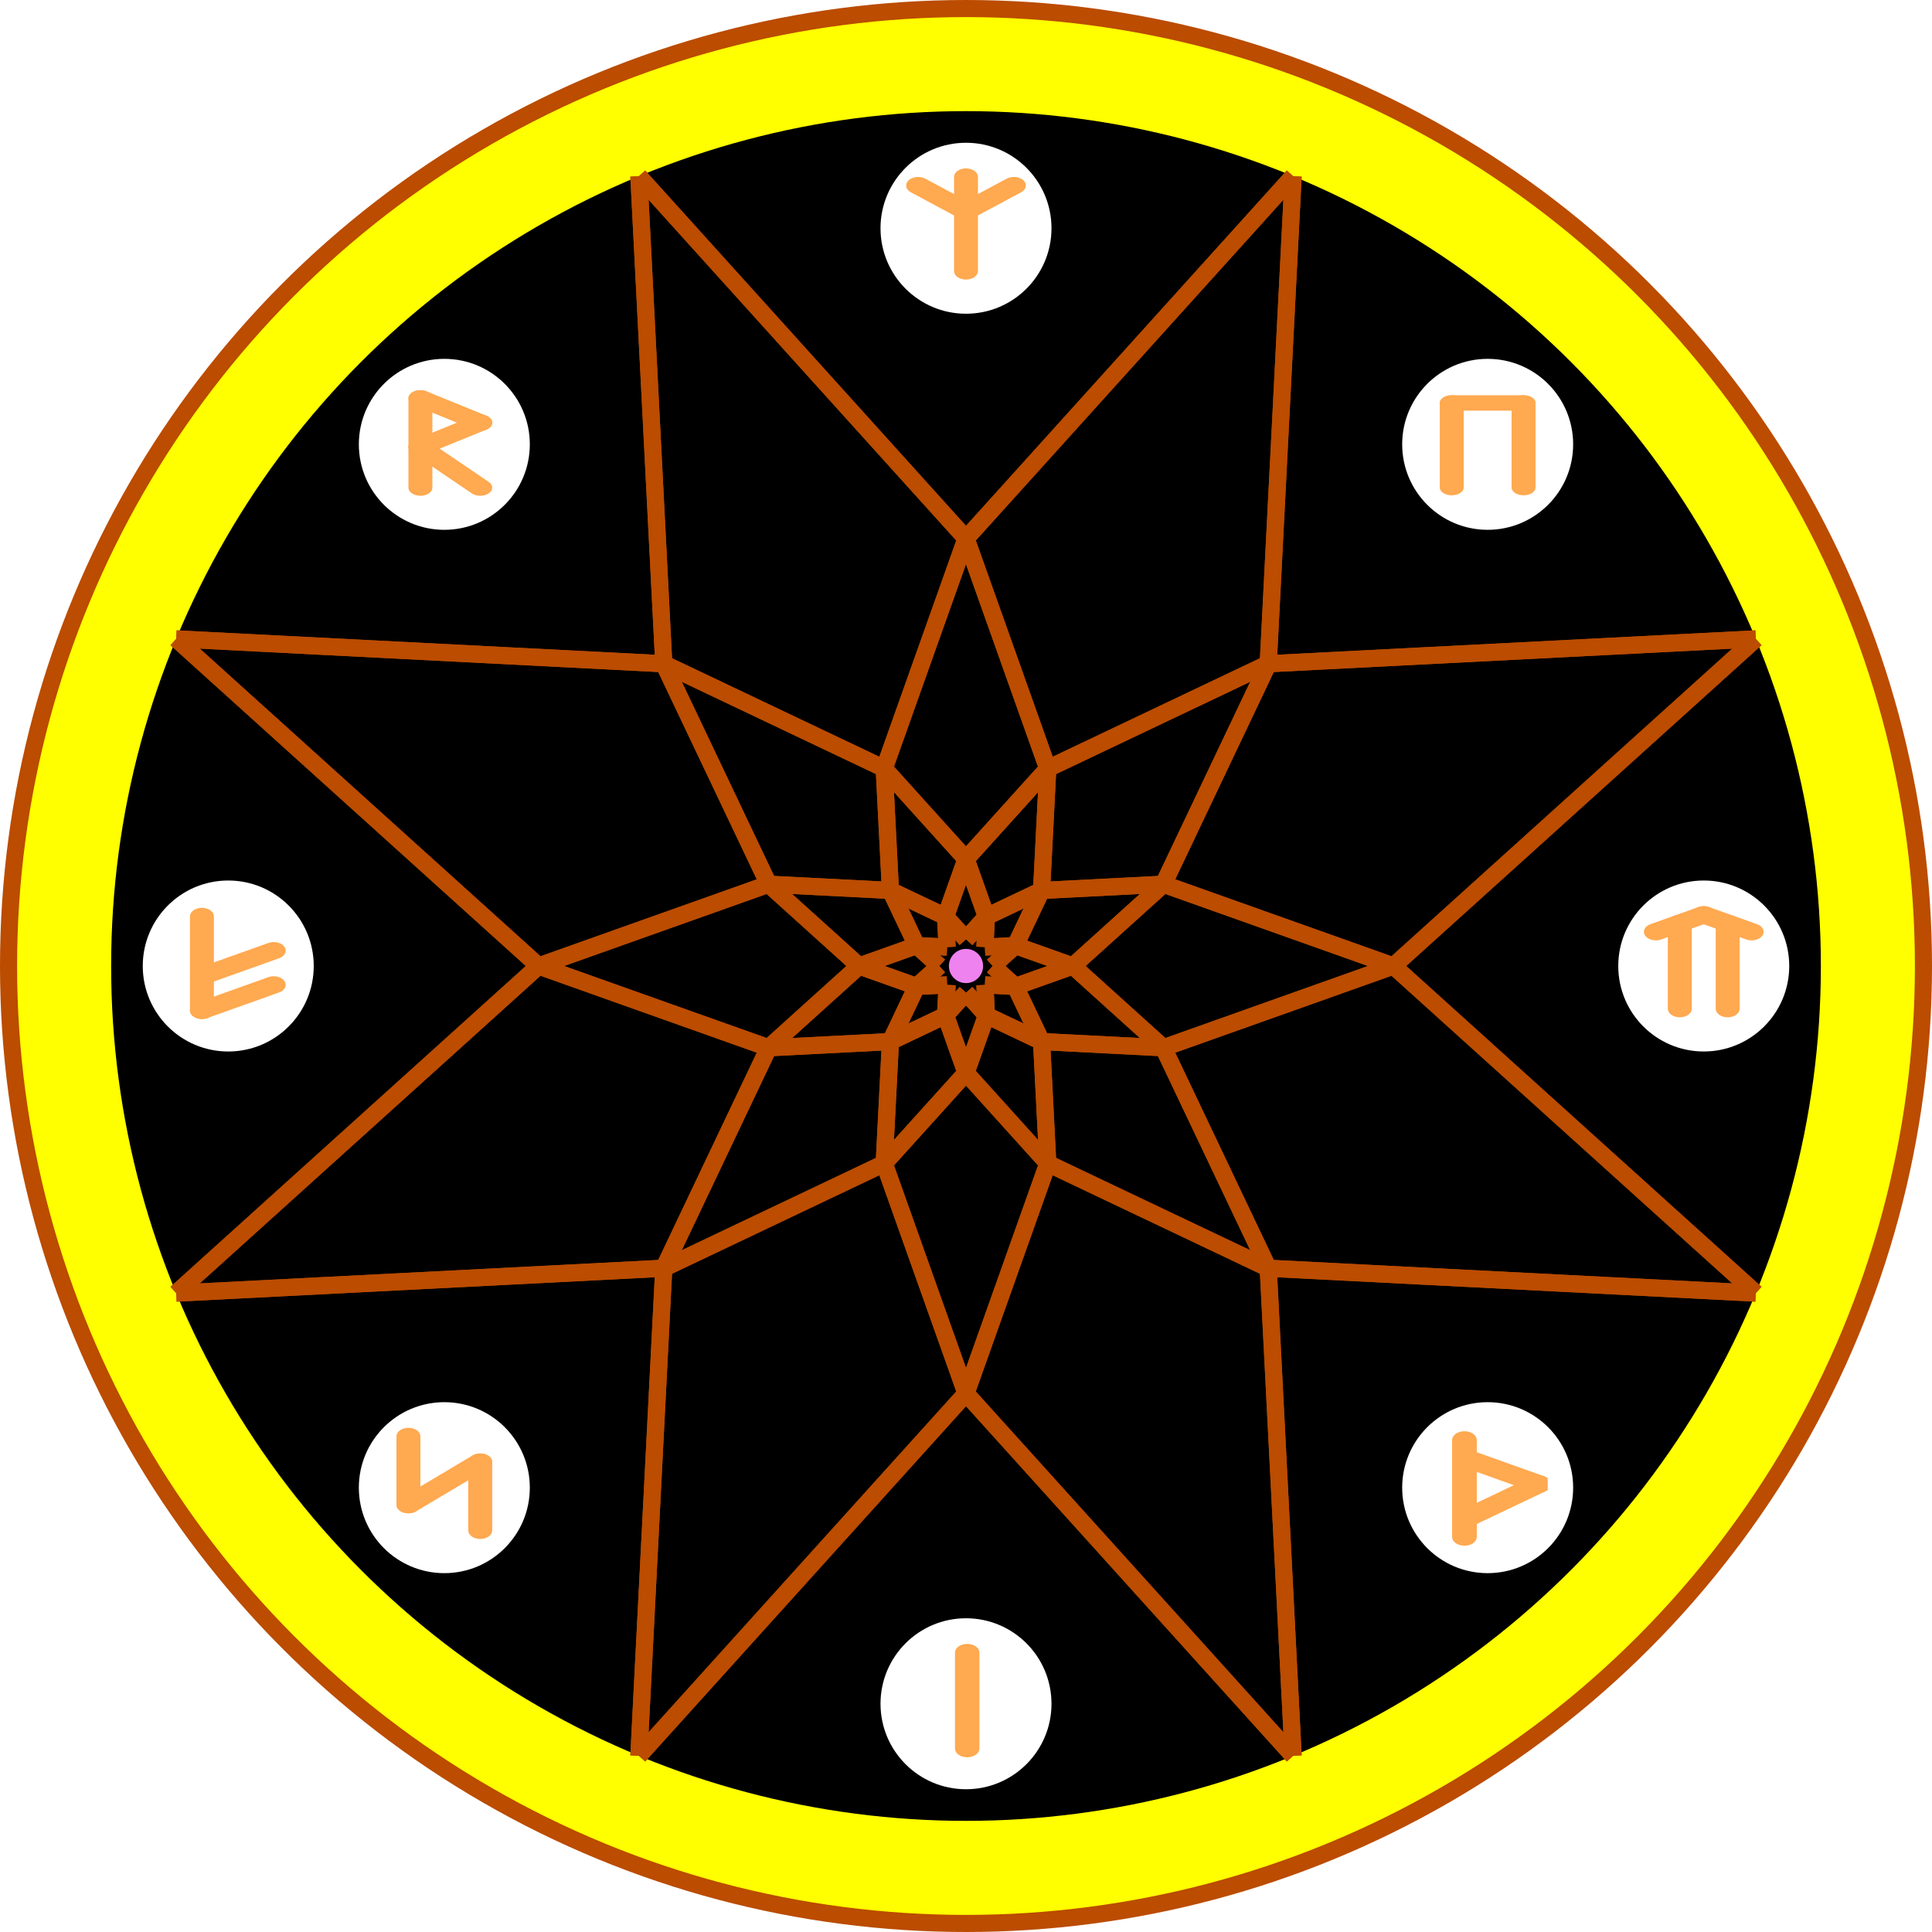 <?xml version="1.0" encoding="UTF-8" standalone="no"?>

<svg id="svgLogo" width="400" height="400" version="1.1" viewBox="-113 -113 226 226" preserveAspectRatio="none" xmlns="http://www.w3.org/2000/svg" xmlns:xlink="http://www.w3.org/1999/xlink" xmlns:svg="http://www.w3.org/2000/svg">
        <style>
            .rune-circle {
                fill: white;
            }

            .runa {
                stroke: #ffa950;
                stroke-width: 2px;
                stroke-linecap: round;
                stroke-linejoin: round
            }

            .border line {
                stroke: #bb4c00;
                stroke-width: 2px;
            }
        </style>
        <defs>
            <g class="symbs">
                <symbol id="mir" class="runa" viewBox="0 0 10 14" refX="center" refY="center">
                    <g>
                        <line x1="1" y1="2" x2="5" y2="5"></line>
                        <line x1="5" y1="5" x2="9" y2="2"></line>
                        <line x1="5" y1="1" x2="5" y2="12"></line>
                    </g>
                </symbol>
                <symbol id="perun" class="runa" viewBox="0 0 10 14">
                    <g transform="scale(1 0.9) translate(0 1.4)">
                        <line x1="2" y1="1" x2="2" y2="12"></line>
                        <line x1="2" y1="1" x2="8" y2="1"></line>
                        <line x1="8" y1="1" x2="8" y2="12"></line>
                    </g>
                </symbol>
                <symbol id="veter" class="runa" viewBox="0 0 10 14">
                    <g>
                        <line x1="3" y1="2" x2="3" y2="12"></line>
                        <line x1="1" y1="3" x2="5" y2="1"></line>
                        <line x1="5" y1="1" x2="9" y2="3"></line>
                        <line x1="7" y1="2" x2="7" y2="12"></line>
                    </g>
                </symbol>
                <symbol id="dazd-bogh" class="runa" viewBox="0 0 10 14">
                    <g transform="translate(1 0.4) scale(1.03)">
                        <line x1="2" y1="1" x2="2" y2="12"></line>
                        <line x1="2" y1="3" x2="8" y2="6"></line>
                        <line x1="8" y1="6" x2="2" y2="10"></line>
                    </g>
                </symbol>
                <symbol id="istok" class="runa" viewBox="0 0 10 14">
                    <g transform="scale(1.02)">
                        <line x1="5" y1="1" x2="5" y2="12"></line>
                    </g>
                </symbol>
                <symbol id="sila" class="runa" viewBox="0 0 10 14">
                    <g>
                        <line x1="2" y1="1" x2="2" y2="9"></line>
                        <line x1="2" y1="9" x2="8" y2="4"></line>
                        <line x1="8" y1="4" x2="8" y2="12"></line>
                    </g>
                </symbol>
                <symbol id="bereginya" class="runa" viewBox="0 0 10 14">
                    <g transform="translate(0.8 0.2)">
                        <line x1="2" y1="1" x2="2" y2="12"></line>
                        <line x1="2" y1="8" x2="8" y2="5"></line>
                        <line x1="2" y1="12" x2="8" y2="9"></line>
                    </g>
                </symbol>
                <symbol id="raduga" class="runa" viewBox="0 0 10 14">
                    <g transform="scale(1 0.95) translate(1 0.7)">
                        <line x1="2" y1="1" x2="2" y2="12"></line>
                        <line x1="2" y1="1" x2="7" y2="4"></line>
                        <line x1="7" y1="4" x2="2" y2="7"></line>
                        <line x1="2" y1="7" x2="7" y2="12"></line>
                    </g>
                </symbol>
            </g>
        </defs>

        <circle r="112" fill="yellow" stroke-width="2px" stroke="#bb4c00"></circle>

        <g id="circles"><circle fill="hsl(60, 100%, 80%)" r="100"></circle><circle fill="hsl(90, 100%, 80%)" r="72.6"></circle><circle fill="hsl(120, 100%, 80%)" r="50"></circle><circle fill="hsl(150, 100%, 80%)" r="36.3"></circle><circle fill="hsl(180, 100%, 80%)" r="25"></circle><circle fill="hsl(210, 100%, 80%)" r="18.15"></circle><circle fill="hsl(240, 100%, 80%)" r="12.5"></circle><circle fill="hsl(270, 100%, 80%)" r="9.075"></circle><circle fill="hsl(300, 100%, 80%)" r="6.25"></circle><circle fill="hsl(330, 100%, 80%)" r="4.537"></circle></g>
        <g class="spin">
            <g id="runes"><g transform="translate(0, -86.3)"><g class="backSpin"><circle class="rune-circle" r="10"></circle><use id="r-mir" xlink:href="#mir" href="#mir" fill="red" transform="translate(-7.0, -7.0)" width="14" height="14"></use></g></g><g transform="translate(61.023, -61.023)"><g class="backSpin"><circle class="rune-circle" r="10"></circle><use id="r-perun" xlink:href="#perun" href="#perun" fill="red" transform="translate(-7.0, -7.0)" width="14" height="14"></use></g></g><g transform="translate(86.3, 0)"><g class="backSpin"><circle class="rune-circle" r="10"></circle><use id="r-veter" xlink:href="#veter" href="#veter" fill="red" transform="translate(-7.0, -7.0)" width="14" height="14"></use></g></g><g transform="translate(61.023, 61.023)"><g class="backSpin"><circle class="rune-circle" r="10"></circle><use id="r-dazd-bogh" xlink:href="#dazd-bogh" href="#dazd-bogh" fill="red" transform="translate(-7.0, -7.0)" width="14" height="14"></use></g></g><g transform="translate(0, 86.3)"><g class="backSpin"><circle class="rune-circle" r="10"></circle><use id="r-istok" xlink:href="#istok" href="#istok" fill="red" transform="translate(-7.0, -7.0)" width="14" height="14"></use></g></g><g transform="translate(-61.023, 61.023)"><g class="backSpin"><circle class="rune-circle" r="10"></circle><use id="r-sila" xlink:href="#sila" href="#sila" fill="red" transform="translate(-7.0, -7.0)" width="14" height="14"></use></g></g><g transform="translate(-86.3, 0)"><g class="backSpin"><circle class="rune-circle" r="10"></circle><use id="r-bereginya" xlink:href="#bereginya" href="#bereginya" fill="red" transform="translate(-7.0, -7.0)" width="14" height="14"></use></g></g><g transform="translate(-61.023, -61.023)"><g class="backSpin"><circle class="rune-circle" r="10"></circle><use id="r-raduga" xlink:href="#raduga" href="#raduga" fill="red" transform="translate(-7.0, -7.0)" width="14" height="14"></use></g></g></g>
            <g id="alatir" class="border"><line x1="0" y1="-50" x2="38.268" y2="-92.388"></line><line x1="38.268" y1="-92.388" x2="35.355" y2="-35.355"></line><line x1="35.355" y1="-35.355" x2="92.388" y2="-38.268"></line><line x1="92.388" y1="-38.268" x2="50" y2="0"></line><line x1="50" y1="0" x2="92.388" y2="38.268"></line><line x1="92.388" y1="38.268" x2="35.355" y2="35.355"></line><line x1="35.355" y1="35.355" x2="38.268" y2="92.388"></line><line x1="38.268" y1="92.388" x2="0" y2="50"></line><line x1="0" y1="50" x2="-38.268" y2="92.388"></line><line x1="-38.268" y1="92.388" x2="-35.355" y2="35.355"></line><line x1="-35.355" y1="35.355" x2="-92.388" y2="38.268"></line><line x1="-92.388" y1="38.268" x2="-50" y2="0"></line><line x1="-50" y1="0" x2="-92.388" y2="-38.268"></line><line x1="-92.388" y1="-38.268" x2="-35.355" y2="-35.355"></line><line x1="-35.355" y1="-35.355" x2="-38.268" y2="-92.388"></line><line x1="-38.268" y1="-92.388" x2="0" y2="-50"></line><line x1="0" y1="-50" x2="38.268" y2="-92.388"></line><line x1="38.268" y1="-92.388" x2="35.355" y2="-35.355"></line><line x1="35.355" y1="-35.355" x2="92.388" y2="-38.268"></line><line x1="92.388" y1="-38.268" x2="50" y2="0"></line><line x1="50" y1="0" x2="92.388" y2="38.268"></line><line x1="92.388" y1="38.268" x2="35.355" y2="35.355"></line><line x1="35.355" y1="35.355" x2="38.268" y2="92.388"></line><line x1="38.268" y1="92.388" x2="0" y2="50"></line><line x1="0" y1="50" x2="-38.268" y2="92.388"></line><line x1="-38.268" y1="92.388" x2="-35.355" y2="35.355"></line><line x1="-35.355" y1="35.355" x2="-92.388" y2="38.268"></line><line x1="-92.388" y1="38.268" x2="-50" y2="0"></line><line x1="-50" y1="0" x2="-92.388" y2="-38.268"></line><line x1="-92.388" y1="-38.268" x2="-35.355" y2="-35.355"></line><line x1="-35.355" y1="-35.355" x2="-38.268" y2="-92.388"></line><line x1="-38.268" y1="-92.388" x2="0" y2="-50"></line><line x1="0" y1="-50" x2="9.567" y2="-23.097"></line><line x1="9.567" y1="-23.097" x2="35.355" y2="-35.355"></line><line x1="35.355" y1="-35.355" x2="23.097" y2="-9.567"></line><line x1="23.097" y1="-9.567" x2="50" y2="0"></line><line x1="50" y1="0" x2="23.097" y2="9.567"></line><line x1="23.097" y1="9.567" x2="35.355" y2="35.355"></line><line x1="35.355" y1="35.355" x2="9.567" y2="23.097"></line><line x1="9.567" y1="23.097" x2="0" y2="50"></line><line x1="0" y1="50" x2="-9.567" y2="23.097"></line><line x1="-9.567" y1="23.097" x2="-35.355" y2="35.355"></line><line x1="-35.355" y1="35.355" x2="-23.097" y2="9.567"></line><line x1="-23.097" y1="9.567" x2="-50" y2="0"></line><line x1="-50" y1="0" x2="-23.097" y2="-9.567"></line><line x1="-23.097" y1="-9.567" x2="-35.355" y2="-35.355"></line><line x1="-35.355" y1="-35.355" x2="-9.567" y2="-23.097"></line><line x1="-9.567" y1="-23.097" x2="0" y2="-50"></line><line x1="0" y1="-50" x2="9.567" y2="-23.097"></line><line x1="9.567" y1="-23.097" x2="35.355" y2="-35.355"></line><line x1="35.355" y1="-35.355" x2="23.097" y2="-9.567"></line><line x1="23.097" y1="-9.567" x2="50" y2="0"></line><line x1="50" y1="0" x2="23.097" y2="9.567"></line><line x1="23.097" y1="9.567" x2="35.355" y2="35.355"></line><line x1="35.355" y1="35.355" x2="9.567" y2="23.097"></line><line x1="9.567" y1="23.097" x2="0" y2="50"></line><line x1="0" y1="50" x2="-9.567" y2="23.097"></line><line x1="-9.567" y1="23.097" x2="-35.355" y2="35.355"></line><line x1="-35.355" y1="35.355" x2="-23.097" y2="9.567"></line><line x1="-23.097" y1="9.567" x2="-50" y2="0"></line><line x1="-50" y1="0" x2="-23.097" y2="-9.567"></line><line x1="-23.097" y1="-9.567" x2="-35.355" y2="-35.355"></line><line x1="-35.355" y1="-35.355" x2="-9.567" y2="-23.097"></line><line x1="-9.567" y1="-23.097" x2="0" y2="-50"></line><line x1="0" y1="-50" x2="9.567" y2="-23.097"></line><line x1="9.567" y1="-23.097" x2="0" y2="-12.5"></line><line x1="0" y1="-12.5" x2="9.567" y2="-23.097"></line><line x1="9.567" y1="-23.097" x2="8.839" y2="-8.839"></line><line x1="8.839" y1="-8.839" x2="23.097" y2="-9.567"></line><line x1="23.097" y1="-9.567" x2="12.5" y2="0"></line><line x1="12.5" y1="0" x2="23.097" y2="9.567"></line><line x1="23.097" y1="9.567" x2="8.839" y2="8.839"></line><line x1="8.839" y1="8.839" x2="9.567" y2="23.097"></line><line x1="9.567" y1="23.097" x2="0" y2="12.5"></line><line x1="0" y1="12.5" x2="-9.567" y2="23.097"></line><line x1="-9.567" y1="23.097" x2="-8.839" y2="8.839"></line><line x1="-8.839" y1="8.839" x2="-23.097" y2="9.567"></line><line x1="-23.097" y1="9.567" x2="-12.5" y2="0"></line><line x1="-12.5" y1="0" x2="-23.097" y2="-9.567"></line><line x1="-23.097" y1="-9.567" x2="-8.839" y2="-8.839"></line><line x1="-8.839" y1="-8.839" x2="-9.567" y2="-23.097"></line><line x1="-9.567" y1="-23.097" x2="0" y2="-12.5"></line><line x1="0" y1="-12.5" x2="9.567" y2="-23.097"></line><line x1="9.567" y1="-23.097" x2="8.839" y2="-8.839"></line><line x1="8.839" y1="-8.839" x2="23.097" y2="-9.567"></line><line x1="23.097" y1="-9.567" x2="12.5" y2="0"></line><line x1="12.5" y1="0" x2="23.097" y2="9.567"></line><line x1="23.097" y1="9.567" x2="8.839" y2="8.839"></line><line x1="8.839" y1="8.839" x2="9.567" y2="23.097"></line><line x1="9.567" y1="23.097" x2="0" y2="12.5"></line><line x1="0" y1="12.5" x2="-9.567" y2="23.097"></line><line x1="-9.567" y1="23.097" x2="-8.839" y2="8.839"></line><line x1="-8.839" y1="8.839" x2="-23.097" y2="9.567"></line><line x1="-23.097" y1="9.567" x2="-12.5" y2="0"></line><line x1="-12.5" y1="0" x2="-23.097" y2="-9.567"></line><line x1="-23.097" y1="-9.567" x2="-8.839" y2="-8.839"></line><line x1="-8.839" y1="-8.839" x2="-9.567" y2="-23.097"></line><line x1="-9.567" y1="-23.097" x2="0" y2="-12.5"></line><line x1="0" y1="-12.5" x2="2.392" y2="-5.774"></line><line x1="2.392" y1="-5.774" x2="8.839" y2="-8.839"></line><line x1="8.839" y1="-8.839" x2="5.774" y2="-2.392"></line><line x1="5.774" y1="-2.392" x2="12.5" y2="0"></line><line x1="12.5" y1="0" x2="5.774" y2="2.392"></line><line x1="5.774" y1="2.392" x2="8.839" y2="8.839"></line><line x1="8.839" y1="8.839" x2="2.392" y2="5.774"></line><line x1="2.392" y1="5.774" x2="0" y2="12.5"></line><line x1="0" y1="12.5" x2="-2.392" y2="5.774"></line><line x1="-2.392" y1="5.774" x2="-8.839" y2="8.839"></line><line x1="-8.839" y1="8.839" x2="-5.774" y2="2.392"></line><line x1="-5.774" y1="2.392" x2="-12.5" y2="0"></line><line x1="-12.5" y1="0" x2="-5.774" y2="-2.392"></line><line x1="-5.774" y1="-2.392" x2="-8.839" y2="-8.839"></line><line x1="-8.839" y1="-8.839" x2="-2.392" y2="-5.774"></line><line x1="-2.392" y1="-5.774" x2="0" y2="-12.5"></line><line x1="0" y1="-12.5" x2="2.392" y2="-5.774"></line><line x1="2.392" y1="-5.774" x2="8.839" y2="-8.839"></line><line x1="8.839" y1="-8.839" x2="5.774" y2="-2.392"></line><line x1="5.774" y1="-2.392" x2="12.5" y2="0"></line><line x1="12.5" y1="0" x2="5.774" y2="2.392"></line><line x1="5.774" y1="2.392" x2="8.839" y2="8.839"></line><line x1="8.839" y1="8.839" x2="2.392" y2="5.774"></line><line x1="2.392" y1="5.774" x2="0" y2="12.5"></line><line x1="0" y1="12.5" x2="-2.392" y2="5.774"></line><line x1="-2.392" y1="5.774" x2="-8.839" y2="8.839"></line><line x1="-8.839" y1="8.839" x2="-5.774" y2="2.392"></line><line x1="-5.774" y1="2.392" x2="-12.5" y2="0"></line><line x1="-12.5" y1="0" x2="-5.774" y2="-2.392"></line><line x1="-5.774" y1="-2.392" x2="-8.839" y2="-8.839"></line><line x1="-8.839" y1="-8.839" x2="-2.392" y2="-5.774"></line><line x1="-2.392" y1="-5.774" x2="0" y2="-12.5"></line><line x1="0" y1="-12.5" x2="2.392" y2="-5.774"></line><line x1="2.392" y1="-5.774" x2="0" y2="-3.125"></line><line x1="0" y1="-3.125" x2="2.392" y2="-5.774"></line><line x1="2.392" y1="-5.774" x2="2.21" y2="-2.21"></line><line x1="2.21" y1="-2.21" x2="5.774" y2="-2.392"></line><line x1="5.774" y1="-2.392" x2="3.125" y2="0"></line><line x1="3.125" y1="0" x2="5.774" y2="2.392"></line><line x1="5.774" y1="2.392" x2="2.21" y2="2.21"></line><line x1="2.21" y1="2.21" x2="2.392" y2="5.774"></line><line x1="2.392" y1="5.774" x2="0" y2="3.125"></line><line x1="0" y1="3.125" x2="-2.392" y2="5.774"></line><line x1="-2.392" y1="5.774" x2="-2.21" y2="2.21"></line><line x1="-2.21" y1="2.21" x2="-5.774" y2="2.392"></line><line x1="-5.774" y1="2.392" x2="-3.125" y2="0"></line><line x1="-3.125" y1="0" x2="-5.774" y2="-2.392"></line><line x1="-5.774" y1="-2.392" x2="-2.21" y2="-2.21"></line><line x1="-2.21" y1="-2.21" x2="-2.392" y2="-5.774"></line><line x1="-2.392" y1="-5.774" x2="0" y2="-3.125"></line><line x1="0" y1="-3.125" x2="2.392" y2="-5.774"></line><line x1="2.392" y1="-5.774" x2="2.21" y2="-2.21"></line><line x1="2.21" y1="-2.21" x2="5.774" y2="-2.392"></line><line x1="5.774" y1="-2.392" x2="3.125" y2="0"></line><line x1="3.125" y1="0" x2="5.774" y2="2.392"></line><line x1="5.774" y1="2.392" x2="2.21" y2="2.21"></line><line x1="2.21" y1="2.21" x2="2.392" y2="5.774"></line><line x1="2.392" y1="5.774" x2="0" y2="3.125"></line><line x1="0" y1="3.125" x2="-2.392" y2="5.774"></line><line x1="-2.392" y1="5.774" x2="-2.21" y2="2.21"></line><line x1="-2.21" y1="2.21" x2="-5.774" y2="2.392"></line><line x1="-5.774" y1="2.392" x2="-3.125" y2="0"></line><line x1="-3.125" y1="0" x2="-5.774" y2="-2.392"></line><line x1="-5.774" y1="-2.392" x2="-2.21" y2="-2.21"></line><line x1="-2.21" y1="-2.21" x2="-2.392" y2="-5.774"></line><line x1="-2.392" y1="-5.774" x2="0" y2="-3.125"></line></g>
        </g>

        <circle r="2" class="center" fill="violet"></circle>
    </svg>